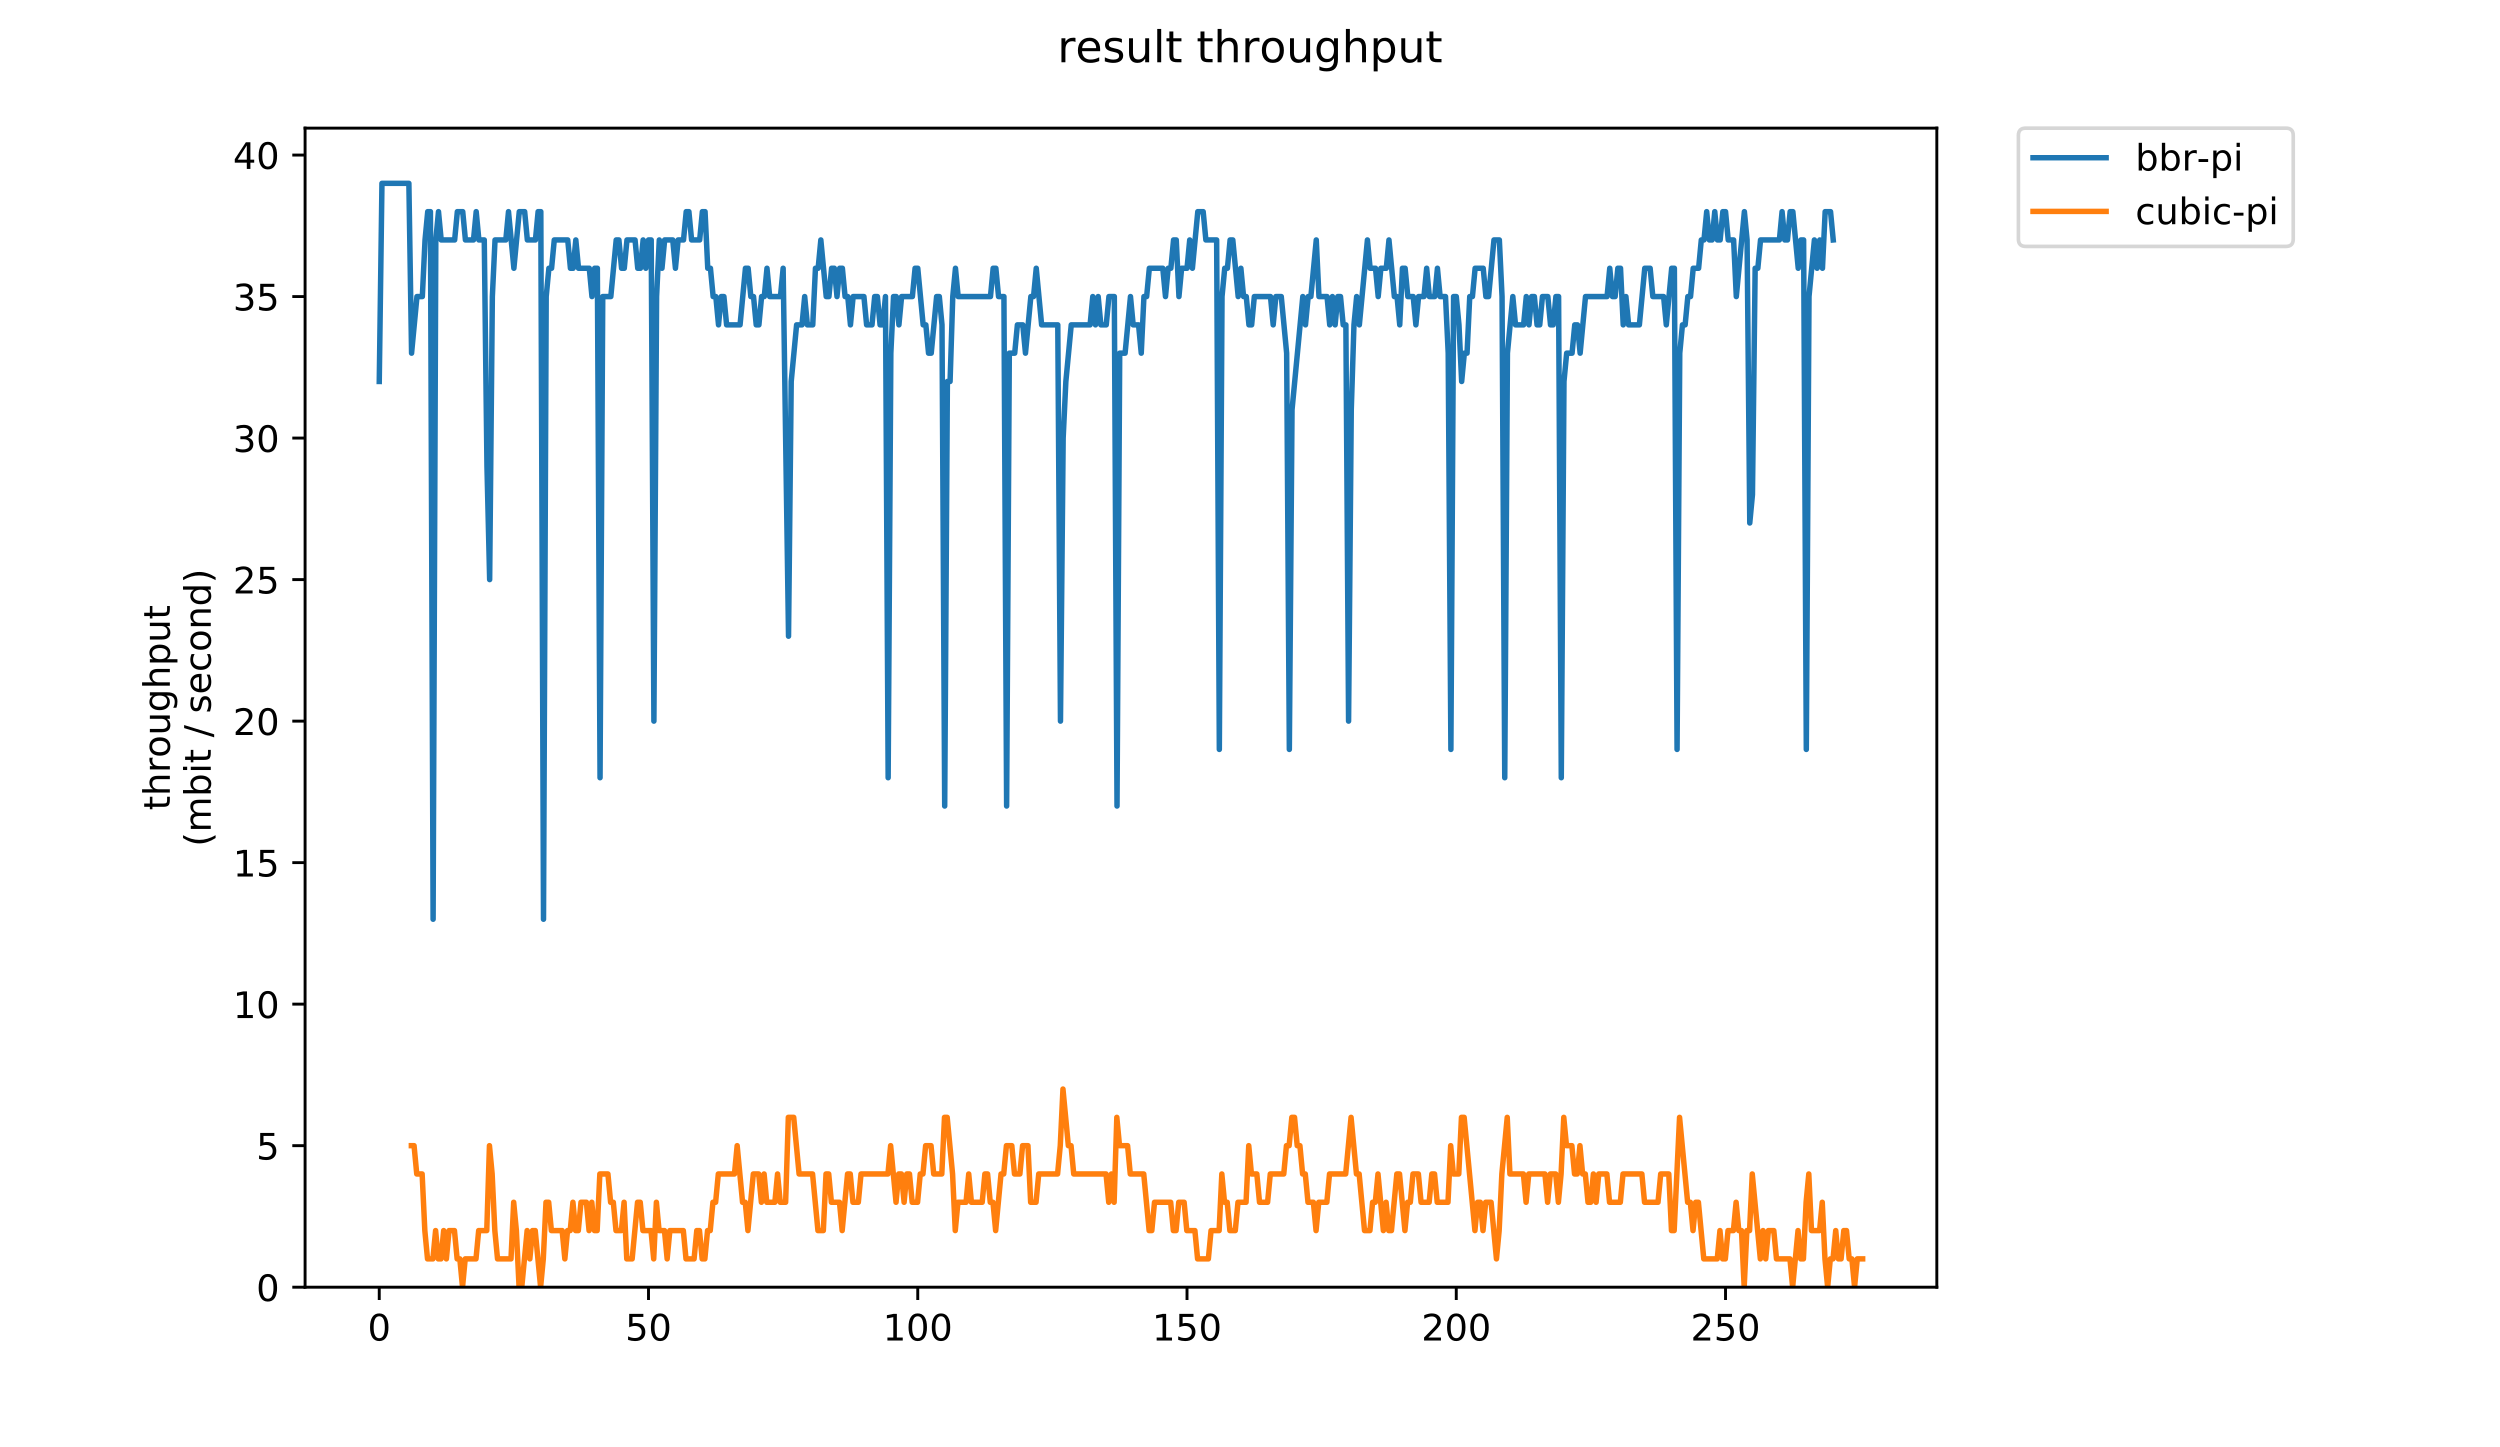 <?xml version="1.0" encoding="utf-8" standalone="no"?>
<!DOCTYPE svg PUBLIC "-//W3C//DTD SVG 1.1//EN"
  "http://www.w3.org/Graphics/SVG/1.1/DTD/svg11.dtd">
<!-- Created with matplotlib (https://matplotlib.org/) -->
<svg height="396pt" version="1.1" viewBox="0 0 684 396" width="684pt" xmlns="http://www.w3.org/2000/svg" xmlns:xlink="http://www.w3.org/1999/xlink">
 <defs>
  <style type="text/css">
*{stroke-linecap:butt;stroke-linejoin:round;}
  </style>
 </defs>
 <g id="figure_1">
  <g id="patch_1">
   <path d="M 0 396 
L 684 396 
L 684 0 
L 0 0 
z
" style="fill:#ffffff;"/>
  </g>
  <g id="axes_1">
   <g id="patch_2">
    <path d="M 83.472 352.174 
L 529.913 352.174 
L 529.913 35.062 
L 83.472 35.062 
z
" style="fill:#ffffff;"/>
   </g>
   <g id="matplotlib.axis_1">
    <g id="xtick_1">
     <g id="line2d_1">
      <defs>
       <path d="M 0 0 
L 0 3.5 
" id="me1501faa46" style="stroke:#000000;stroke-width:0.8;"/>
      </defs>
      <g>
       <use style="stroke:#000000;stroke-width:0.8;" x="103.762" xlink:href="#me1501faa46" y="352.174"/>
      </g>
     </g>
     <g id="text_1">
      <!-- 0 -->
      <defs>
       <path d="M 31.781 66.406 
Q 24.172 66.406 20.328 58.906 
Q 16.5 51.422 16.5 36.375 
Q 16.5 21.391 20.328 13.891 
Q 24.172 6.391 31.781 6.391 
Q 39.453 6.391 43.281 13.891 
Q 47.125 21.391 47.125 36.375 
Q 47.125 51.422 43.281 58.906 
Q 39.453 66.406 31.781 66.406 
z
M 31.781 74.219 
Q 44.047 74.219 50.516 64.516 
Q 56.984 54.828 56.984 36.375 
Q 56.984 17.969 50.516 8.266 
Q 44.047 -1.422 31.781 -1.422 
Q 19.531 -1.422 13.062 8.266 
Q 6.594 17.969 6.594 36.375 
Q 6.594 54.828 13.062 64.516 
Q 19.531 74.219 31.781 74.219 
z
" id="DejaVuSans-48"/>
      </defs>
      <g transform="translate(100.581 366.773)scale(0.1 -0.1)">
       <use xlink:href="#DejaVuSans-48"/>
      </g>
     </g>
    </g>
    <g id="xtick_2">
     <g id="line2d_2">
      <g>
       <use style="stroke:#000000;stroke-width:0.8;" x="177.43" xlink:href="#me1501faa46" y="352.174"/>
      </g>
     </g>
     <g id="text_2">
      <!-- 50 -->
      <defs>
       <path d="M 10.797 72.906 
L 49.516 72.906 
L 49.516 64.594 
L 19.828 64.594 
L 19.828 46.734 
Q 21.969 47.469 24.109 47.828 
Q 26.266 48.188 28.422 48.188 
Q 40.625 48.188 47.75 41.5 
Q 54.891 34.812 54.891 23.391 
Q 54.891 11.625 47.562 5.094 
Q 40.234 -1.422 26.906 -1.422 
Q 22.312 -1.422 17.547 -0.641 
Q 12.797 0.141 7.719 1.703 
L 7.719 11.625 
Q 12.109 9.234 16.797 8.062 
Q 21.484 6.891 26.703 6.891 
Q 35.156 6.891 40.078 11.328 
Q 45.016 15.766 45.016 23.391 
Q 45.016 31 40.078 35.438 
Q 35.156 39.891 26.703 39.891 
Q 22.75 39.891 18.812 39.016 
Q 14.891 38.141 10.797 36.281 
z
" id="DejaVuSans-53"/>
      </defs>
      <g transform="translate(171.068 366.773)scale(0.1 -0.1)">
       <use xlink:href="#DejaVuSans-53"/>
       <use x="63.623" xlink:href="#DejaVuSans-48"/>
      </g>
     </g>
    </g>
    <g id="xtick_3">
     <g id="line2d_3">
      <g>
       <use style="stroke:#000000;stroke-width:0.8;" x="251.098" xlink:href="#me1501faa46" y="352.174"/>
      </g>
     </g>
     <g id="text_3">
      <!-- 100 -->
      <defs>
       <path d="M 12.406 8.297 
L 28.516 8.297 
L 28.516 63.922 
L 10.984 60.406 
L 10.984 69.391 
L 28.422 72.906 
L 38.281 72.906 
L 38.281 8.297 
L 54.391 8.297 
L 54.391 0 
L 12.406 0 
z
" id="DejaVuSans-49"/>
      </defs>
      <g transform="translate(241.555 366.773)scale(0.1 -0.1)">
       <use xlink:href="#DejaVuSans-49"/>
       <use x="63.623" xlink:href="#DejaVuSans-48"/>
       <use x="127.246" xlink:href="#DejaVuSans-48"/>
      </g>
     </g>
    </g>
    <g id="xtick_4">
     <g id="line2d_4">
      <g>
       <use style="stroke:#000000;stroke-width:0.8;" x="324.766" xlink:href="#me1501faa46" y="352.174"/>
      </g>
     </g>
     <g id="text_4">
      <!-- 150 -->
      <g transform="translate(315.223 366.773)scale(0.1 -0.1)">
       <use xlink:href="#DejaVuSans-49"/>
       <use x="63.623" xlink:href="#DejaVuSans-53"/>
       <use x="127.246" xlink:href="#DejaVuSans-48"/>
      </g>
     </g>
    </g>
    <g id="xtick_5">
     <g id="line2d_5">
      <g>
       <use style="stroke:#000000;stroke-width:0.8;" x="398.434" xlink:href="#me1501faa46" y="352.174"/>
      </g>
     </g>
     <g id="text_5">
      <!-- 200 -->
      <defs>
       <path d="M 19.188 8.297 
L 53.609 8.297 
L 53.609 0 
L 7.328 0 
L 7.328 8.297 
Q 12.938 14.109 22.625 23.891 
Q 32.328 33.688 34.812 36.531 
Q 39.547 41.844 41.422 45.531 
Q 43.312 49.219 43.312 52.781 
Q 43.312 58.594 39.234 62.25 
Q 35.156 65.922 28.609 65.922 
Q 23.969 65.922 18.812 64.312 
Q 13.672 62.703 7.812 59.422 
L 7.812 69.391 
Q 13.766 71.781 18.938 73 
Q 24.125 74.219 28.422 74.219 
Q 39.75 74.219 46.484 68.547 
Q 53.219 62.891 53.219 53.422 
Q 53.219 48.922 51.531 44.891 
Q 49.859 40.875 45.406 35.406 
Q 44.188 33.984 37.641 27.219 
Q 31.109 20.453 19.188 8.297 
z
" id="DejaVuSans-50"/>
      </defs>
      <g transform="translate(388.891 366.773)scale(0.1 -0.1)">
       <use xlink:href="#DejaVuSans-50"/>
       <use x="63.623" xlink:href="#DejaVuSans-48"/>
       <use x="127.246" xlink:href="#DejaVuSans-48"/>
      </g>
     </g>
    </g>
    <g id="xtick_6">
     <g id="line2d_6">
      <g>
       <use style="stroke:#000000;stroke-width:0.8;" x="472.103" xlink:href="#me1501faa46" y="352.174"/>
      </g>
     </g>
     <g id="text_6">
      <!-- 250 -->
      <g transform="translate(462.559 366.773)scale(0.1 -0.1)">
       <use xlink:href="#DejaVuSans-50"/>
       <use x="63.623" xlink:href="#DejaVuSans-53"/>
       <use x="127.246" xlink:href="#DejaVuSans-48"/>
      </g>
     </g>
    </g>
   </g>
   <g id="matplotlib.axis_2">
    <g id="ytick_1">
     <g id="line2d_7">
      <defs>
       <path d="M 0 0 
L -3.5 0 
" id="m852f30ae92" style="stroke:#000000;stroke-width:0.8;"/>
      </defs>
      <g>
       <use style="stroke:#000000;stroke-width:0.8;" x="83.472" xlink:href="#m852f30ae92" y="352.174"/>
      </g>
     </g>
     <g id="text_7">
      <!-- 0 -->
      <g transform="translate(70.11 355.973)scale(0.1 -0.1)">
       <use xlink:href="#DejaVuSans-48"/>
      </g>
     </g>
    </g>
    <g id="ytick_2">
     <g id="line2d_8">
      <g>
       <use style="stroke:#000000;stroke-width:0.8;" x="83.472" xlink:href="#m852f30ae92" y="313.455"/>
      </g>
     </g>
     <g id="text_8">
      <!-- 5 -->
      <g transform="translate(70.11 317.254)scale(0.1 -0.1)">
       <use xlink:href="#DejaVuSans-53"/>
      </g>
     </g>
    </g>
    <g id="ytick_3">
     <g id="line2d_9">
      <g>
       <use style="stroke:#000000;stroke-width:0.8;" x="83.472" xlink:href="#m852f30ae92" y="274.735"/>
      </g>
     </g>
     <g id="text_9">
      <!-- 10 -->
      <g transform="translate(63.747 278.535)scale(0.1 -0.1)">
       <use xlink:href="#DejaVuSans-49"/>
       <use x="63.623" xlink:href="#DejaVuSans-48"/>
      </g>
     </g>
    </g>
    <g id="ytick_4">
     <g id="line2d_10">
      <g>
       <use style="stroke:#000000;stroke-width:0.8;" x="83.472" xlink:href="#m852f30ae92" y="236.016"/>
      </g>
     </g>
     <g id="text_10">
      <!-- 15 -->
      <g transform="translate(63.747 239.815)scale(0.1 -0.1)">
       <use xlink:href="#DejaVuSans-49"/>
       <use x="63.623" xlink:href="#DejaVuSans-53"/>
      </g>
     </g>
    </g>
    <g id="ytick_5">
     <g id="line2d_11">
      <g>
       <use style="stroke:#000000;stroke-width:0.8;" x="83.472" xlink:href="#m852f30ae92" y="197.297"/>
      </g>
     </g>
     <g id="text_11">
      <!-- 20 -->
      <g transform="translate(63.747 201.096)scale(0.1 -0.1)">
       <use xlink:href="#DejaVuSans-50"/>
       <use x="63.623" xlink:href="#DejaVuSans-48"/>
      </g>
     </g>
    </g>
    <g id="ytick_6">
     <g id="line2d_12">
      <g>
       <use style="stroke:#000000;stroke-width:0.8;" x="83.472" xlink:href="#m852f30ae92" y="158.577"/>
      </g>
     </g>
     <g id="text_12">
      <!-- 25 -->
      <g transform="translate(63.747 162.377)scale(0.1 -0.1)">
       <use xlink:href="#DejaVuSans-50"/>
       <use x="63.623" xlink:href="#DejaVuSans-53"/>
      </g>
     </g>
    </g>
    <g id="ytick_7">
     <g id="line2d_13">
      <g>
       <use style="stroke:#000000;stroke-width:0.8;" x="83.472" xlink:href="#m852f30ae92" y="119.858"/>
      </g>
     </g>
     <g id="text_13">
      <!-- 30 -->
      <defs>
       <path d="M 40.578 39.312 
Q 47.656 37.797 51.625 33 
Q 55.609 28.219 55.609 21.188 
Q 55.609 10.406 48.188 4.484 
Q 40.766 -1.422 27.094 -1.422 
Q 22.516 -1.422 17.656 -0.516 
Q 12.797 0.391 7.625 2.203 
L 7.625 11.719 
Q 11.719 9.328 16.594 8.109 
Q 21.484 6.891 26.812 6.891 
Q 36.078 6.891 40.938 10.547 
Q 45.797 14.203 45.797 21.188 
Q 45.797 27.641 41.281 31.266 
Q 36.766 34.906 28.719 34.906 
L 20.219 34.906 
L 20.219 43.016 
L 29.109 43.016 
Q 36.375 43.016 40.234 45.922 
Q 44.094 48.828 44.094 54.297 
Q 44.094 59.906 40.109 62.906 
Q 36.141 65.922 28.719 65.922 
Q 24.656 65.922 20.016 65.031 
Q 15.375 64.156 9.812 62.312 
L 9.812 71.094 
Q 15.438 72.656 20.344 73.438 
Q 25.25 74.219 29.594 74.219 
Q 40.828 74.219 47.359 69.109 
Q 53.906 64.016 53.906 55.328 
Q 53.906 49.266 50.438 45.094 
Q 46.969 40.922 40.578 39.312 
z
" id="DejaVuSans-51"/>
      </defs>
      <g transform="translate(63.747 123.657)scale(0.1 -0.1)">
       <use xlink:href="#DejaVuSans-51"/>
       <use x="63.623" xlink:href="#DejaVuSans-48"/>
      </g>
     </g>
    </g>
    <g id="ytick_8">
     <g id="line2d_14">
      <g>
       <use style="stroke:#000000;stroke-width:0.8;" x="83.472" xlink:href="#m852f30ae92" y="81.139"/>
      </g>
     </g>
     <g id="text_14">
      <!-- 35 -->
      <g transform="translate(63.747 84.938)scale(0.1 -0.1)">
       <use xlink:href="#DejaVuSans-51"/>
       <use x="63.623" xlink:href="#DejaVuSans-53"/>
      </g>
     </g>
    </g>
    <g id="ytick_9">
     <g id="line2d_15">
      <g>
       <use style="stroke:#000000;stroke-width:0.8;" x="83.472" xlink:href="#m852f30ae92" y="42.419"/>
      </g>
     </g>
     <g id="text_15">
      <!-- 40 -->
      <defs>
       <path d="M 37.797 64.312 
L 12.891 25.391 
L 37.797 25.391 
z
M 35.203 72.906 
L 47.609 72.906 
L 47.609 25.391 
L 58.016 25.391 
L 58.016 17.188 
L 47.609 17.188 
L 47.609 0 
L 37.797 0 
L 37.797 17.188 
L 4.891 17.188 
L 4.891 26.703 
z
" id="DejaVuSans-52"/>
      </defs>
      <g transform="translate(63.747 46.218)scale(0.1 -0.1)">
       <use xlink:href="#DejaVuSans-52"/>
       <use x="63.623" xlink:href="#DejaVuSans-48"/>
      </g>
     </g>
    </g>
    <g id="text_16">
     <!-- throughput -->
     <defs>
      <path d="M 18.312 70.219 
L 18.312 54.688 
L 36.812 54.688 
L 36.812 47.703 
L 18.312 47.703 
L 18.312 18.016 
Q 18.312 11.328 20.141 9.422 
Q 21.969 7.516 27.594 7.516 
L 36.812 7.516 
L 36.812 0 
L 27.594 0 
Q 17.188 0 13.234 3.875 
Q 9.281 7.766 9.281 18.016 
L 9.281 47.703 
L 2.688 47.703 
L 2.688 54.688 
L 9.281 54.688 
L 9.281 70.219 
z
" id="DejaVuSans-116"/>
      <path d="M 54.891 33.016 
L 54.891 0 
L 45.906 0 
L 45.906 32.719 
Q 45.906 40.484 42.875 44.328 
Q 39.844 48.188 33.797 48.188 
Q 26.516 48.188 22.312 43.547 
Q 18.109 38.922 18.109 30.906 
L 18.109 0 
L 9.078 0 
L 9.078 75.984 
L 18.109 75.984 
L 18.109 46.188 
Q 21.344 51.125 25.703 53.562 
Q 30.078 56 35.797 56 
Q 45.219 56 50.047 50.172 
Q 54.891 44.344 54.891 33.016 
z
" id="DejaVuSans-104"/>
      <path d="M 41.109 46.297 
Q 39.594 47.172 37.812 47.578 
Q 36.031 48 33.891 48 
Q 26.266 48 22.188 43.047 
Q 18.109 38.094 18.109 28.812 
L 18.109 0 
L 9.078 0 
L 9.078 54.688 
L 18.109 54.688 
L 18.109 46.188 
Q 20.953 51.172 25.484 53.578 
Q 30.031 56 36.531 56 
Q 37.453 56 38.578 55.875 
Q 39.703 55.766 41.062 55.516 
z
" id="DejaVuSans-114"/>
      <path d="M 30.609 48.391 
Q 23.391 48.391 19.188 42.75 
Q 14.984 37.109 14.984 27.297 
Q 14.984 17.484 19.156 11.844 
Q 23.344 6.203 30.609 6.203 
Q 37.797 6.203 41.984 11.859 
Q 46.188 17.531 46.188 27.297 
Q 46.188 37.016 41.984 42.703 
Q 37.797 48.391 30.609 48.391 
z
M 30.609 56 
Q 42.328 56 49.016 48.375 
Q 55.719 40.766 55.719 27.297 
Q 55.719 13.875 49.016 6.219 
Q 42.328 -1.422 30.609 -1.422 
Q 18.844 -1.422 12.172 6.219 
Q 5.516 13.875 5.516 27.297 
Q 5.516 40.766 12.172 48.375 
Q 18.844 56 30.609 56 
z
" id="DejaVuSans-111"/>
      <path d="M 8.5 21.578 
L 8.5 54.688 
L 17.484 54.688 
L 17.484 21.922 
Q 17.484 14.156 20.5 10.266 
Q 23.531 6.391 29.594 6.391 
Q 36.859 6.391 41.078 11.031 
Q 45.312 15.672 45.312 23.688 
L 45.312 54.688 
L 54.297 54.688 
L 54.297 0 
L 45.312 0 
L 45.312 8.406 
Q 42.047 3.422 37.719 1 
Q 33.406 -1.422 27.688 -1.422 
Q 18.266 -1.422 13.375 4.438 
Q 8.5 10.297 8.5 21.578 
z
M 31.109 56 
z
" id="DejaVuSans-117"/>
      <path d="M 45.406 27.984 
Q 45.406 37.75 41.375 43.109 
Q 37.359 48.484 30.078 48.484 
Q 22.859 48.484 18.828 43.109 
Q 14.797 37.75 14.797 27.984 
Q 14.797 18.266 18.828 12.891 
Q 22.859 7.516 30.078 7.516 
Q 37.359 7.516 41.375 12.891 
Q 45.406 18.266 45.406 27.984 
z
M 54.391 6.781 
Q 54.391 -7.172 48.188 -13.984 
Q 42 -20.797 29.203 -20.797 
Q 24.469 -20.797 20.266 -20.094 
Q 16.062 -19.391 12.109 -17.922 
L 12.109 -9.188 
Q 16.062 -11.328 19.922 -12.344 
Q 23.781 -13.375 27.781 -13.375 
Q 36.625 -13.375 41.016 -8.766 
Q 45.406 -4.156 45.406 5.172 
L 45.406 9.625 
Q 42.625 4.781 38.281 2.391 
Q 33.938 0 27.875 0 
Q 17.828 0 11.672 7.656 
Q 5.516 15.328 5.516 27.984 
Q 5.516 40.672 11.672 48.328 
Q 17.828 56 27.875 56 
Q 33.938 56 38.281 53.609 
Q 42.625 51.219 45.406 46.391 
L 45.406 54.688 
L 54.391 54.688 
z
" id="DejaVuSans-103"/>
      <path d="M 18.109 8.203 
L 18.109 -20.797 
L 9.078 -20.797 
L 9.078 54.688 
L 18.109 54.688 
L 18.109 46.391 
Q 20.953 51.266 25.266 53.625 
Q 29.594 56 35.594 56 
Q 45.562 56 51.781 48.094 
Q 58.016 40.188 58.016 27.297 
Q 58.016 14.406 51.781 6.484 
Q 45.562 -1.422 35.594 -1.422 
Q 29.594 -1.422 25.266 0.953 
Q 20.953 3.328 18.109 8.203 
z
M 48.688 27.297 
Q 48.688 37.203 44.609 42.844 
Q 40.531 48.484 33.406 48.484 
Q 26.266 48.484 22.188 42.844 
Q 18.109 37.203 18.109 27.297 
Q 18.109 17.391 22.188 11.75 
Q 26.266 6.109 33.406 6.109 
Q 40.531 6.109 44.609 11.75 
Q 48.688 17.391 48.688 27.297 
z
" id="DejaVuSans-112"/>
     </defs>
     <g transform="translate(46.47 221.675)rotate(-90)scale(0.1 -0.1)">
      <use xlink:href="#DejaVuSans-116"/>
      <use x="39.209" xlink:href="#DejaVuSans-104"/>
      <use x="102.588" xlink:href="#DejaVuSans-114"/>
      <use x="143.67" xlink:href="#DejaVuSans-111"/>
      <use x="204.852" xlink:href="#DejaVuSans-117"/>
      <use x="268.23" xlink:href="#DejaVuSans-103"/>
      <use x="331.707" xlink:href="#DejaVuSans-104"/>
      <use x="395.086" xlink:href="#DejaVuSans-112"/>
      <use x="458.562" xlink:href="#DejaVuSans-117"/>
      <use x="521.941" xlink:href="#DejaVuSans-116"/>
     </g>
     <!-- (mbit / second) -->
     <defs>
      <path d="M 31 75.875 
Q 24.469 64.656 21.281 53.656 
Q 18.109 42.672 18.109 31.391 
Q 18.109 20.125 21.312 9.062 
Q 24.516 -2 31 -13.188 
L 23.188 -13.188 
Q 15.875 -1.703 12.234 9.375 
Q 8.594 20.453 8.594 31.391 
Q 8.594 42.281 12.203 53.312 
Q 15.828 64.359 23.188 75.875 
z
" id="DejaVuSans-40"/>
      <path d="M 52 44.188 
Q 55.375 50.25 60.062 53.125 
Q 64.75 56 71.094 56 
Q 79.641 56 84.281 50.016 
Q 88.922 44.047 88.922 33.016 
L 88.922 0 
L 79.891 0 
L 79.891 32.719 
Q 79.891 40.578 77.094 44.375 
Q 74.312 48.188 68.609 48.188 
Q 61.625 48.188 57.562 43.547 
Q 53.516 38.922 53.516 30.906 
L 53.516 0 
L 44.484 0 
L 44.484 32.719 
Q 44.484 40.625 41.703 44.406 
Q 38.922 48.188 33.109 48.188 
Q 26.219 48.188 22.156 43.531 
Q 18.109 38.875 18.109 30.906 
L 18.109 0 
L 9.078 0 
L 9.078 54.688 
L 18.109 54.688 
L 18.109 46.188 
Q 21.188 51.219 25.484 53.609 
Q 29.781 56 35.688 56 
Q 41.656 56 45.828 52.969 
Q 50 49.953 52 44.188 
z
" id="DejaVuSans-109"/>
      <path d="M 48.688 27.297 
Q 48.688 37.203 44.609 42.844 
Q 40.531 48.484 33.406 48.484 
Q 26.266 48.484 22.188 42.844 
Q 18.109 37.203 18.109 27.297 
Q 18.109 17.391 22.188 11.75 
Q 26.266 6.109 33.406 6.109 
Q 40.531 6.109 44.609 11.75 
Q 48.688 17.391 48.688 27.297 
z
M 18.109 46.391 
Q 20.953 51.266 25.266 53.625 
Q 29.594 56 35.594 56 
Q 45.562 56 51.781 48.094 
Q 58.016 40.188 58.016 27.297 
Q 58.016 14.406 51.781 6.484 
Q 45.562 -1.422 35.594 -1.422 
Q 29.594 -1.422 25.266 0.953 
Q 20.953 3.328 18.109 8.203 
L 18.109 0 
L 9.078 0 
L 9.078 75.984 
L 18.109 75.984 
z
" id="DejaVuSans-98"/>
      <path d="M 9.422 54.688 
L 18.406 54.688 
L 18.406 0 
L 9.422 0 
z
M 9.422 75.984 
L 18.406 75.984 
L 18.406 64.594 
L 9.422 64.594 
z
" id="DejaVuSans-105"/>
      <path id="DejaVuSans-32"/>
      <path d="M 25.391 72.906 
L 33.688 72.906 
L 8.297 -9.281 
L 0 -9.281 
z
" id="DejaVuSans-47"/>
      <path d="M 44.281 53.078 
L 44.281 44.578 
Q 40.484 46.531 36.375 47.5 
Q 32.281 48.484 27.875 48.484 
Q 21.188 48.484 17.844 46.438 
Q 14.5 44.391 14.5 40.281 
Q 14.5 37.156 16.891 35.375 
Q 19.281 33.594 26.516 31.984 
L 29.594 31.297 
Q 39.156 29.25 43.188 25.516 
Q 47.219 21.781 47.219 15.094 
Q 47.219 7.469 41.188 3.016 
Q 35.156 -1.422 24.609 -1.422 
Q 20.219 -1.422 15.453 -0.562 
Q 10.688 0.297 5.422 2 
L 5.422 11.281 
Q 10.406 8.688 15.234 7.391 
Q 20.062 6.109 24.812 6.109 
Q 31.156 6.109 34.562 8.281 
Q 37.984 10.453 37.984 14.406 
Q 37.984 18.062 35.516 20.016 
Q 33.062 21.969 24.703 23.781 
L 21.578 24.516 
Q 13.234 26.266 9.516 29.906 
Q 5.812 33.547 5.812 39.891 
Q 5.812 47.609 11.281 51.797 
Q 16.75 56 26.812 56 
Q 31.781 56 36.172 55.266 
Q 40.578 54.547 44.281 53.078 
z
" id="DejaVuSans-115"/>
      <path d="M 56.203 29.594 
L 56.203 25.203 
L 14.891 25.203 
Q 15.484 15.922 20.484 11.062 
Q 25.484 6.203 34.422 6.203 
Q 39.594 6.203 44.453 7.469 
Q 49.312 8.734 54.109 11.281 
L 54.109 2.781 
Q 49.266 0.734 44.188 -0.344 
Q 39.109 -1.422 33.891 -1.422 
Q 20.797 -1.422 13.156 6.188 
Q 5.516 13.812 5.516 26.812 
Q 5.516 40.234 12.766 48.109 
Q 20.016 56 32.328 56 
Q 43.359 56 49.781 48.891 
Q 56.203 41.797 56.203 29.594 
z
M 47.219 32.234 
Q 47.125 39.594 43.094 43.984 
Q 39.062 48.391 32.422 48.391 
Q 24.906 48.391 20.391 44.141 
Q 15.875 39.891 15.188 32.172 
z
" id="DejaVuSans-101"/>
      <path d="M 48.781 52.594 
L 48.781 44.188 
Q 44.969 46.297 41.141 47.344 
Q 37.312 48.391 33.406 48.391 
Q 24.656 48.391 19.812 42.844 
Q 14.984 37.312 14.984 27.297 
Q 14.984 17.281 19.812 11.734 
Q 24.656 6.203 33.406 6.203 
Q 37.312 6.203 41.141 7.25 
Q 44.969 8.297 48.781 10.406 
L 48.781 2.094 
Q 45.016 0.344 40.984 -0.531 
Q 36.969 -1.422 32.422 -1.422 
Q 20.062 -1.422 12.781 6.344 
Q 5.516 14.109 5.516 27.297 
Q 5.516 40.672 12.859 48.328 
Q 20.219 56 33.016 56 
Q 37.156 56 41.109 55.141 
Q 45.062 54.297 48.781 52.594 
z
" id="DejaVuSans-99"/>
      <path d="M 54.891 33.016 
L 54.891 0 
L 45.906 0 
L 45.906 32.719 
Q 45.906 40.484 42.875 44.328 
Q 39.844 48.188 33.797 48.188 
Q 26.516 48.188 22.312 43.547 
Q 18.109 38.922 18.109 30.906 
L 18.109 0 
L 9.078 0 
L 9.078 54.688 
L 18.109 54.688 
L 18.109 46.188 
Q 21.344 51.125 25.703 53.562 
Q 30.078 56 35.797 56 
Q 45.219 56 50.047 50.172 
Q 54.891 44.344 54.891 33.016 
z
" id="DejaVuSans-110"/>
      <path d="M 45.406 46.391 
L 45.406 75.984 
L 54.391 75.984 
L 54.391 0 
L 45.406 0 
L 45.406 8.203 
Q 42.578 3.328 38.25 0.953 
Q 33.938 -1.422 27.875 -1.422 
Q 17.969 -1.422 11.734 6.484 
Q 5.516 14.406 5.516 27.297 
Q 5.516 40.188 11.734 48.094 
Q 17.969 56 27.875 56 
Q 33.938 56 38.25 53.625 
Q 42.578 51.266 45.406 46.391 
z
M 14.797 27.297 
Q 14.797 17.391 18.875 11.75 
Q 22.953 6.109 30.078 6.109 
Q 37.203 6.109 41.297 11.75 
Q 45.406 17.391 45.406 27.297 
Q 45.406 37.203 41.297 42.844 
Q 37.203 48.484 30.078 48.484 
Q 22.953 48.484 18.875 42.844 
Q 14.797 37.203 14.797 27.297 
z
" id="DejaVuSans-100"/>
      <path d="M 8.016 75.875 
L 15.828 75.875 
Q 23.141 64.359 26.781 53.312 
Q 30.422 42.281 30.422 31.391 
Q 30.422 20.453 26.781 9.375 
Q 23.141 -1.703 15.828 -13.188 
L 8.016 -13.188 
Q 14.5 -2 17.703 9.062 
Q 20.906 20.125 20.906 31.391 
Q 20.906 42.672 17.703 53.656 
Q 14.5 64.656 8.016 75.875 
z
" id="DejaVuSans-41"/>
     </defs>
     <g transform="translate(57.668 231.609)rotate(-90)scale(0.1 -0.1)">
      <use xlink:href="#DejaVuSans-40"/>
      <use x="39.014" xlink:href="#DejaVuSans-109"/>
      <use x="136.426" xlink:href="#DejaVuSans-98"/>
      <use x="199.902" xlink:href="#DejaVuSans-105"/>
      <use x="227.686" xlink:href="#DejaVuSans-116"/>
      <use x="266.895" xlink:href="#DejaVuSans-32"/>
      <use x="298.682" xlink:href="#DejaVuSans-47"/>
      <use x="332.373" xlink:href="#DejaVuSans-32"/>
      <use x="364.16" xlink:href="#DejaVuSans-115"/>
      <use x="416.26" xlink:href="#DejaVuSans-101"/>
      <use x="477.783" xlink:href="#DejaVuSans-99"/>
      <use x="532.764" xlink:href="#DejaVuSans-111"/>
      <use x="593.945" xlink:href="#DejaVuSans-110"/>
      <use x="657.324" xlink:href="#DejaVuSans-100"/>
      <use x="720.801" xlink:href="#DejaVuSans-41"/>
     </g>
    </g>
   </g>
   <g id="line2d_16">
    <path clip-path="url(#p4f4d61a0e7)" d="M 103.765 104.37 
L 104.502 50.163 
L 111.869 50.163 
L 112.605 96.626 
L 114.079 81.139 
L 115.552 81.139 
L 116.289 65.651 
L 117.025 57.907 
L 117.762 57.907 
L 118.499 251.504 
L 119.235 65.651 
L 119.972 57.907 
L 120.709 65.651 
L 124.392 65.651 
L 125.129 57.907 
L 126.602 57.907 
L 127.339 65.651 
L 129.549 65.651 
L 130.286 57.907 
L 131.022 65.651 
L 132.496 65.651 
L 133.232 127.602 
L 133.969 158.577 
L 134.706 81.139 
L 135.442 65.651 
L 138.389 65.651 
L 139.126 57.907 
L 140.599 73.395 
L 142.072 57.907 
L 143.546 57.907 
L 144.283 65.651 
L 146.493 65.651 
L 147.229 57.907 
L 147.966 57.907 
L 148.703 251.504 
L 149.439 81.139 
L 150.176 73.395 
L 150.913 73.395 
L 151.649 65.651 
L 155.333 65.651 
L 156.069 73.395 
L 156.806 73.395 
L 157.543 65.651 
L 158.279 73.395 
L 161.226 73.395 
L 161.963 81.139 
L 162.7 73.395 
L 163.436 73.395 
L 164.173 212.784 
L 164.91 81.139 
L 167.12 81.139 
L 168.593 65.651 
L 169.33 65.651 
L 170.066 73.395 
L 170.803 73.395 
L 171.54 65.651 
L 173.75 65.651 
L 174.486 73.395 
L 175.223 73.395 
L 175.96 65.651 
L 176.696 73.395 
L 177.433 65.651 
L 178.17 65.651 
L 178.907 197.297 
L 179.643 81.139 
L 180.38 65.651 
L 181.117 73.395 
L 181.853 65.651 
L 184.063 65.651 
L 184.8 73.395 
L 185.537 65.651 
L 187.01 65.651 
L 187.747 57.907 
L 188.483 57.907 
L 189.22 65.651 
L 191.43 65.651 
L 192.167 57.907 
L 192.903 57.907 
L 193.64 73.395 
L 194.377 73.395 
L 195.114 81.139 
L 195.85 81.139 
L 196.587 88.882 
L 197.324 81.139 
L 198.06 81.139 
L 198.797 88.882 
L 202.48 88.882 
L 203.954 73.395 
L 204.69 73.395 
L 205.427 81.139 
L 206.164 81.139 
L 206.9 88.882 
L 207.637 88.882 
L 208.374 81.139 
L 209.11 81.139 
L 209.847 73.395 
L 210.584 81.139 
L 213.531 81.139 
L 214.267 73.395 
L 215.741 174.065 
L 216.477 104.37 
L 217.951 88.882 
L 219.424 88.882 
L 220.161 81.139 
L 220.897 88.882 
L 222.371 88.882 
L 223.107 73.395 
L 223.844 73.395 
L 224.581 65.651 
L 226.054 81.139 
L 226.791 81.139 
L 227.527 73.395 
L 228.264 73.395 
L 229.001 81.139 
L 229.738 73.395 
L 230.474 73.395 
L 231.211 81.139 
L 231.948 81.139 
L 232.684 88.882 
L 233.421 81.139 
L 236.368 81.139 
L 237.104 88.882 
L 238.578 88.882 
L 239.314 81.139 
L 240.051 81.139 
L 240.788 88.882 
L 241.524 88.882 
L 242.261 81.139 
L 242.998 212.784 
L 243.734 96.626 
L 244.471 81.139 
L 245.208 81.139 
L 245.944 88.882 
L 246.681 81.139 
L 249.628 81.139 
L 250.365 73.395 
L 251.101 73.395 
L 252.575 88.882 
L 253.311 88.882 
L 254.048 96.626 
L 254.785 96.626 
L 256.258 81.139 
L 256.995 81.139 
L 257.731 88.882 
L 258.468 220.528 
L 259.205 104.37 
L 259.941 104.37 
L 260.678 81.139 
L 261.415 73.395 
L 262.151 81.139 
L 270.992 81.139 
L 271.728 73.395 
L 272.465 73.395 
L 273.202 81.139 
L 274.675 81.139 
L 275.412 220.528 
L 276.148 96.626 
L 277.622 96.626 
L 278.358 88.882 
L 279.832 88.882 
L 280.568 96.626 
L 282.042 81.139 
L 282.779 81.139 
L 283.515 73.395 
L 284.989 88.882 
L 289.409 88.882 
L 290.145 197.297 
L 290.882 119.858 
L 291.619 104.37 
L 293.092 88.882 
L 298.249 88.882 
L 298.986 81.139 
L 299.722 88.882 
L 300.459 81.139 
L 301.196 88.882 
L 302.669 88.882 
L 303.406 81.139 
L 304.879 81.139 
L 305.616 220.528 
L 306.352 96.626 
L 307.826 96.626 
L 309.299 81.139 
L 310.036 88.882 
L 311.509 88.882 
L 312.246 96.626 
L 312.982 81.139 
L 313.719 81.139 
L 314.456 73.395 
L 318.139 73.395 
L 318.876 81.139 
L 319.613 73.395 
L 320.349 73.395 
L 321.086 65.651 
L 321.823 65.651 
L 322.559 81.139 
L 323.296 73.395 
L 324.769 73.395 
L 325.506 65.651 
L 326.243 73.395 
L 327.716 57.907 
L 329.189 57.907 
L 329.926 65.651 
L 332.873 65.651 
L 333.609 205.041 
L 334.346 81.139 
L 335.083 73.395 
L 335.82 73.395 
L 336.556 65.651 
L 337.293 65.651 
L 338.766 81.139 
L 339.503 73.395 
L 340.24 81.139 
L 340.976 81.139 
L 341.713 88.882 
L 342.45 88.882 
L 343.186 81.139 
L 347.606 81.139 
L 348.343 88.882 
L 349.08 81.139 
L 350.553 81.139 
L 352.027 96.626 
L 352.763 205.041 
L 353.5 112.114 
L 356.447 81.139 
L 357.183 88.882 
L 357.92 81.139 
L 358.657 81.139 
L 360.13 65.651 
L 360.867 81.139 
L 363.077 81.139 
L 363.813 88.882 
L 364.55 81.139 
L 365.287 88.882 
L 366.023 81.139 
L 366.76 81.139 
L 367.497 88.882 
L 368.233 88.882 
L 368.97 197.297 
L 369.707 112.114 
L 370.444 88.882 
L 371.18 81.139 
L 371.917 88.882 
L 374.127 65.651 
L 374.864 73.395 
L 376.337 73.395 
L 377.074 81.139 
L 377.81 73.395 
L 379.284 73.395 
L 380.02 65.651 
L 381.494 81.139 
L 382.23 81.139 
L 382.967 88.882 
L 383.704 73.395 
L 384.44 73.395 
L 385.177 81.139 
L 386.651 81.139 
L 387.387 88.882 
L 388.124 81.139 
L 389.597 81.139 
L 390.334 73.395 
L 391.071 81.139 
L 392.544 81.139 
L 393.281 73.395 
L 394.017 81.139 
L 395.491 81.139 
L 396.227 96.626 
L 396.964 205.041 
L 397.701 81.139 
L 398.437 81.139 
L 399.174 88.882 
L 399.911 104.37 
L 400.647 96.626 
L 401.384 96.626 
L 402.121 81.139 
L 402.857 81.139 
L 403.594 73.395 
L 405.804 73.395 
L 406.541 81.139 
L 407.278 81.139 
L 408.751 65.651 
L 410.224 65.651 
L 410.961 81.139 
L 411.698 212.784 
L 412.434 96.626 
L 413.908 81.139 
L 414.644 88.882 
L 416.854 88.882 
L 417.591 81.139 
L 418.328 88.882 
L 419.064 81.139 
L 419.801 81.139 
L 420.538 88.882 
L 421.275 88.882 
L 422.011 81.139 
L 423.485 81.139 
L 424.221 88.882 
L 424.958 88.882 
L 425.695 81.139 
L 426.431 81.139 
L 427.168 212.784 
L 427.905 104.37 
L 428.641 96.626 
L 430.115 96.626 
L 430.851 88.882 
L 431.588 88.882 
L 432.325 96.626 
L 433.798 81.139 
L 439.692 81.139 
L 440.428 73.395 
L 441.165 81.139 
L 441.902 81.139 
L 442.638 73.395 
L 443.375 73.395 
L 444.112 88.882 
L 444.848 81.139 
L 445.585 88.882 
L 448.532 88.882 
L 450.005 73.395 
L 451.478 73.395 
L 452.215 81.139 
L 455.162 81.139 
L 455.899 88.882 
L 457.372 73.395 
L 458.109 73.395 
L 458.845 205.041 
L 459.582 96.626 
L 460.319 88.882 
L 461.055 88.882 
L 461.792 81.139 
L 462.529 81.139 
L 463.265 73.395 
L 464.739 73.395 
L 465.475 65.651 
L 466.212 65.651 
L 466.949 57.907 
L 467.685 65.651 
L 468.422 65.651 
L 469.159 57.907 
L 469.895 65.651 
L 470.632 65.651 
L 471.369 57.907 
L 472.105 57.907 
L 472.842 65.651 
L 474.316 65.651 
L 475.052 81.139 
L 477.262 57.907 
L 477.999 65.651 
L 478.736 143.09 
L 479.472 135.346 
L 480.209 73.395 
L 480.946 73.395 
L 481.682 65.651 
L 486.839 65.651 
L 487.576 57.907 
L 488.312 65.651 
L 489.049 65.651 
L 489.786 57.907 
L 490.523 57.907 
L 491.996 73.395 
L 492.733 65.651 
L 493.469 65.651 
L 494.206 205.041 
L 494.943 81.139 
L 496.416 65.651 
L 497.153 73.395 
L 497.889 65.651 
L 498.626 73.395 
L 499.363 57.907 
L 500.836 57.907 
L 501.573 65.651 
L 501.573 65.651 
" style="fill:none;stroke:#1f77b4;stroke-linecap:square;stroke-width:1.5;"/>
   </g>
   <g id="line2d_17">
    <path clip-path="url(#p4f4d61a0e7)" d="M 112.549 313.455 
L 113.286 313.455 
L 114.023 321.199 
L 115.496 321.199 
L 116.233 336.686 
L 116.969 344.43 
L 118.443 344.43 
L 119.179 336.686 
L 119.916 344.43 
L 120.653 344.43 
L 121.389 336.686 
L 122.126 344.43 
L 122.863 336.686 
L 124.336 336.686 
L 125.073 344.43 
L 125.81 344.43 
L 126.546 352.174 
L 127.283 344.43 
L 130.23 344.43 
L 130.966 336.686 
L 133.176 336.686 
L 133.913 313.455 
L 134.65 321.199 
L 135.386 336.686 
L 136.123 344.43 
L 139.806 344.43 
L 140.543 328.943 
L 141.28 336.686 
L 142.017 352.174 
L 142.753 352.174 
L 144.227 336.686 
L 144.963 344.43 
L 145.7 336.686 
L 146.437 336.686 
L 147.91 352.174 
L 148.647 344.43 
L 149.383 328.943 
L 150.12 328.943 
L 150.857 336.686 
L 153.803 336.686 
L 154.54 344.43 
L 155.277 336.686 
L 156.013 336.686 
L 156.75 328.943 
L 157.487 336.686 
L 158.223 336.686 
L 158.96 328.943 
L 160.434 328.943 
L 161.17 336.686 
L 161.907 328.943 
L 162.644 336.686 
L 163.38 336.686 
L 164.117 321.199 
L 166.327 321.199 
L 167.064 328.943 
L 167.8 328.943 
L 168.537 336.686 
L 170.01 336.686 
L 170.747 328.943 
L 171.484 344.43 
L 172.957 344.43 
L 174.43 328.943 
L 175.167 328.943 
L 175.904 336.686 
L 178.114 336.686 
L 178.851 344.43 
L 179.587 328.943 
L 180.324 336.686 
L 181.797 336.686 
L 182.534 344.43 
L 183.271 336.686 
L 186.954 336.686 
L 187.691 344.43 
L 189.901 344.43 
L 190.637 336.686 
L 191.374 336.686 
L 192.111 344.43 
L 192.847 344.43 
L 193.584 336.686 
L 194.321 336.686 
L 195.058 328.943 
L 195.794 328.943 
L 196.531 321.199 
L 200.951 321.199 
L 201.688 313.455 
L 203.161 328.943 
L 203.898 328.943 
L 204.634 336.686 
L 206.108 321.199 
L 207.581 321.199 
L 208.318 328.943 
L 209.054 321.199 
L 209.791 328.943 
L 212.001 328.943 
L 212.738 321.199 
L 213.475 328.943 
L 214.948 328.943 
L 215.685 305.711 
L 217.158 305.711 
L 218.631 321.199 
L 222.315 321.199 
L 223.788 336.686 
L 225.261 336.686 
L 225.998 321.199 
L 226.735 321.199 
L 227.471 328.943 
L 229.682 328.943 
L 230.418 336.686 
L 231.892 321.199 
L 232.628 321.199 
L 233.365 328.943 
L 234.838 328.943 
L 235.575 321.199 
L 242.942 321.199 
L 243.678 313.455 
L 245.152 328.943 
L 245.888 321.199 
L 246.625 321.199 
L 247.362 328.943 
L 248.099 321.199 
L 248.835 321.199 
L 249.572 328.943 
L 251.045 328.943 
L 251.782 321.199 
L 252.519 321.199 
L 253.255 313.455 
L 254.729 313.455 
L 255.465 321.199 
L 257.675 321.199 
L 258.412 305.711 
L 259.149 305.711 
L 260.622 321.199 
L 261.359 336.686 
L 262.095 328.943 
L 264.306 328.943 
L 265.042 321.199 
L 265.779 328.943 
L 268.726 328.943 
L 269.462 321.199 
L 270.199 321.199 
L 270.936 328.943 
L 271.672 328.943 
L 272.409 336.686 
L 273.882 321.199 
L 274.619 321.199 
L 275.356 313.455 
L 276.829 313.455 
L 277.566 321.199 
L 279.039 321.199 
L 279.776 313.455 
L 281.249 313.455 
L 281.986 328.943 
L 283.459 328.943 
L 284.196 321.199 
L 289.353 321.199 
L 290.089 313.455 
L 290.826 297.967 
L 292.299 313.455 
L 293.036 313.455 
L 293.773 321.199 
L 302.613 321.199 
L 303.35 328.943 
L 304.086 321.199 
L 304.823 328.943 
L 305.56 305.711 
L 306.296 313.455 
L 308.506 313.455 
L 309.243 321.199 
L 312.926 321.199 
L 314.4 336.686 
L 315.136 336.686 
L 315.873 328.943 
L 320.293 328.943 
L 321.03 336.686 
L 321.767 336.686 
L 322.503 328.943 
L 323.977 328.943 
L 324.713 336.686 
L 326.923 336.686 
L 327.66 344.43 
L 330.607 344.43 
L 331.343 336.686 
L 333.554 336.686 
L 334.29 321.199 
L 335.027 328.943 
L 335.764 328.943 
L 336.5 336.686 
L 337.974 336.686 
L 338.71 328.943 
L 340.92 328.943 
L 341.657 313.455 
L 342.394 321.199 
L 343.867 321.199 
L 344.604 328.943 
L 346.814 328.943 
L 347.55 321.199 
L 351.234 321.199 
L 351.971 313.455 
L 352.707 313.455 
L 353.444 305.711 
L 354.181 305.711 
L 354.917 313.455 
L 355.654 313.455 
L 356.391 321.199 
L 357.127 321.199 
L 357.864 328.943 
L 359.337 328.943 
L 360.074 336.686 
L 360.811 328.943 
L 363.021 328.943 
L 363.757 321.199 
L 368.178 321.199 
L 369.651 305.711 
L 371.124 321.199 
L 371.861 321.199 
L 373.334 336.686 
L 374.808 336.686 
L 375.544 328.943 
L 376.281 328.943 
L 377.018 321.199 
L 378.491 336.686 
L 379.228 328.943 
L 379.964 336.686 
L 380.701 336.686 
L 382.174 321.199 
L 382.911 321.199 
L 384.384 336.686 
L 385.121 328.943 
L 385.858 328.943 
L 386.595 321.199 
L 388.068 321.199 
L 388.805 328.943 
L 391.015 328.943 
L 391.751 321.199 
L 392.488 321.199 
L 393.225 328.943 
L 396.171 328.943 
L 396.908 313.455 
L 397.645 321.199 
L 399.118 321.199 
L 399.855 305.711 
L 400.591 305.711 
L 403.538 336.686 
L 404.275 328.943 
L 405.012 328.943 
L 405.748 336.686 
L 406.485 328.943 
L 407.958 328.943 
L 409.432 344.43 
L 410.168 336.686 
L 410.905 321.199 
L 412.378 305.711 
L 413.115 321.199 
L 416.798 321.199 
L 417.535 328.943 
L 418.272 321.199 
L 422.692 321.199 
L 423.429 328.943 
L 424.165 321.199 
L 425.639 321.199 
L 426.375 328.943 
L 427.112 321.199 
L 427.849 305.711 
L 428.585 313.455 
L 430.059 313.455 
L 430.795 321.199 
L 431.532 321.199 
L 432.269 313.455 
L 433.005 321.199 
L 433.742 321.199 
L 434.479 328.943 
L 435.215 328.943 
L 435.952 321.199 
L 436.689 328.943 
L 437.425 321.199 
L 439.636 321.199 
L 440.372 328.943 
L 443.319 328.943 
L 444.056 321.199 
L 449.212 321.199 
L 449.949 328.943 
L 453.632 328.943 
L 454.369 321.199 
L 456.579 321.199 
L 457.316 336.686 
L 458.053 336.686 
L 459.526 305.711 
L 461.736 328.943 
L 462.473 328.943 
L 463.209 336.686 
L 463.946 328.943 
L 464.683 328.943 
L 466.156 344.43 
L 469.839 344.43 
L 470.576 336.686 
L 471.313 344.43 
L 472.049 344.43 
L 472.786 336.686 
L 474.26 336.686 
L 474.996 328.943 
L 475.733 336.686 
L 476.47 336.686 
L 477.206 352.174 
L 477.943 336.686 
L 478.68 336.686 
L 479.416 321.199 
L 481.626 344.43 
L 482.363 336.686 
L 483.1 344.43 
L 483.836 336.686 
L 485.31 336.686 
L 486.046 344.43 
L 489.73 344.43 
L 490.467 352.174 
L 491.94 336.686 
L 492.677 344.43 
L 493.413 344.43 
L 494.15 328.943 
L 494.887 321.199 
L 495.623 336.686 
L 497.833 336.686 
L 498.57 328.943 
L 499.307 344.43 
L 500.043 352.174 
L 500.78 344.43 
L 501.517 344.43 
L 502.253 336.686 
L 502.99 344.43 
L 503.727 344.43 
L 504.463 336.686 
L 505.2 336.686 
L 505.937 344.43 
L 506.673 344.43 
L 507.41 352.174 
L 508.147 344.43 
L 509.62 344.43 
L 509.62 344.43 
" style="fill:none;stroke:#ff7f0e;stroke-linecap:square;stroke-width:1.5;"/>
   </g>
   <g id="patch_3">
    <path d="M 83.472 352.174 
L 83.472 35.062 
" style="fill:none;stroke:#000000;stroke-linecap:square;stroke-linejoin:miter;stroke-width:0.8;"/>
   </g>
   <g id="patch_4">
    <path d="M 529.913 352.174 
L 529.913 35.062 
" style="fill:none;stroke:#000000;stroke-linecap:square;stroke-linejoin:miter;stroke-width:0.8;"/>
   </g>
   <g id="patch_5">
    <path d="M 83.472 352.174 
L 529.913 352.174 
" style="fill:none;stroke:#000000;stroke-linecap:square;stroke-linejoin:miter;stroke-width:0.8;"/>
   </g>
   <g id="patch_6">
    <path d="M 83.472 35.062 
L 529.913 35.062 
" style="fill:none;stroke:#000000;stroke-linecap:square;stroke-linejoin:miter;stroke-width:0.8;"/>
   </g>
   <g id="legend_1">
    <g id="patch_7">
     <path d="M 554.235 67.419 
L 625.43 67.419 
Q 627.43 67.419 627.43 65.419 
L 627.43 37.062 
Q 627.43 35.062 625.43 35.062 
L 554.235 35.062 
Q 552.235 35.062 552.235 37.062 
L 552.235 65.419 
Q 552.235 67.419 554.235 67.419 
z
" style="fill:#ffffff;opacity:0.8;stroke:#cccccc;stroke-linejoin:miter;"/>
    </g>
    <g id="line2d_18">
     <path d="M 556.235 43.161 
L 576.235 43.161 
" style="fill:none;stroke:#1f77b4;stroke-linecap:square;stroke-width:1.5;"/>
    </g>
    <g id="line2d_19"/>
    <g id="text_17">
     <!-- bbr-pi -->
     <defs>
      <path d="M 4.891 31.391 
L 31.203 31.391 
L 31.203 23.391 
L 4.891 23.391 
z
" id="DejaVuSans-45"/>
     </defs>
     <g transform="translate(584.235 46.661)scale(0.1 -0.1)">
      <use xlink:href="#DejaVuSans-98"/>
      <use x="63.477" xlink:href="#DejaVuSans-98"/>
      <use x="126.953" xlink:href="#DejaVuSans-114"/>
      <use x="167.973" xlink:href="#DejaVuSans-45"/>
      <use x="204.057" xlink:href="#DejaVuSans-112"/>
      <use x="267.533" xlink:href="#DejaVuSans-105"/>
     </g>
    </g>
    <g id="line2d_20">
     <path d="M 556.235 57.839 
L 576.235 57.839 
" style="fill:none;stroke:#ff7f0e;stroke-linecap:square;stroke-width:1.5;"/>
    </g>
    <g id="line2d_21"/>
    <g id="text_18">
     <!-- cubic-pi -->
     <g transform="translate(584.235 61.339)scale(0.1 -0.1)">
      <use xlink:href="#DejaVuSans-99"/>
      <use x="54.98" xlink:href="#DejaVuSans-117"/>
      <use x="118.359" xlink:href="#DejaVuSans-98"/>
      <use x="181.836" xlink:href="#DejaVuSans-105"/>
      <use x="209.619" xlink:href="#DejaVuSans-99"/>
      <use x="264.6" xlink:href="#DejaVuSans-45"/>
      <use x="300.684" xlink:href="#DejaVuSans-112"/>
      <use x="364.16" xlink:href="#DejaVuSans-105"/>
     </g>
    </g>
   </g>
  </g>
  <g id="text_19">
   <!-- result throughput -->
   <defs>
    <path d="M 9.422 75.984 
L 18.406 75.984 
L 18.406 0 
L 9.422 0 
z
" id="DejaVuSans-108"/>
   </defs>
   <g transform="translate(289.321 17.038)scale(0.12 -0.12)">
    <use xlink:href="#DejaVuSans-114"/>
    <use x="41.082" xlink:href="#DejaVuSans-101"/>
    <use x="102.605" xlink:href="#DejaVuSans-115"/>
    <use x="154.705" xlink:href="#DejaVuSans-117"/>
    <use x="218.084" xlink:href="#DejaVuSans-108"/>
    <use x="245.867" xlink:href="#DejaVuSans-116"/>
    <use x="285.076" xlink:href="#DejaVuSans-32"/>
    <use x="316.863" xlink:href="#DejaVuSans-116"/>
    <use x="356.072" xlink:href="#DejaVuSans-104"/>
    <use x="419.451" xlink:href="#DejaVuSans-114"/>
    <use x="460.533" xlink:href="#DejaVuSans-111"/>
    <use x="521.715" xlink:href="#DejaVuSans-117"/>
    <use x="585.094" xlink:href="#DejaVuSans-103"/>
    <use x="648.57" xlink:href="#DejaVuSans-104"/>
    <use x="711.949" xlink:href="#DejaVuSans-112"/>
    <use x="775.426" xlink:href="#DejaVuSans-117"/>
    <use x="838.805" xlink:href="#DejaVuSans-116"/>
   </g>
  </g>
 </g>
 <defs>
  <clipPath id="p4f4d61a0e7">
   <rect height="317.112" width="446.441" x="83.472" y="35.062"/>
  </clipPath>
 </defs>
</svg>
